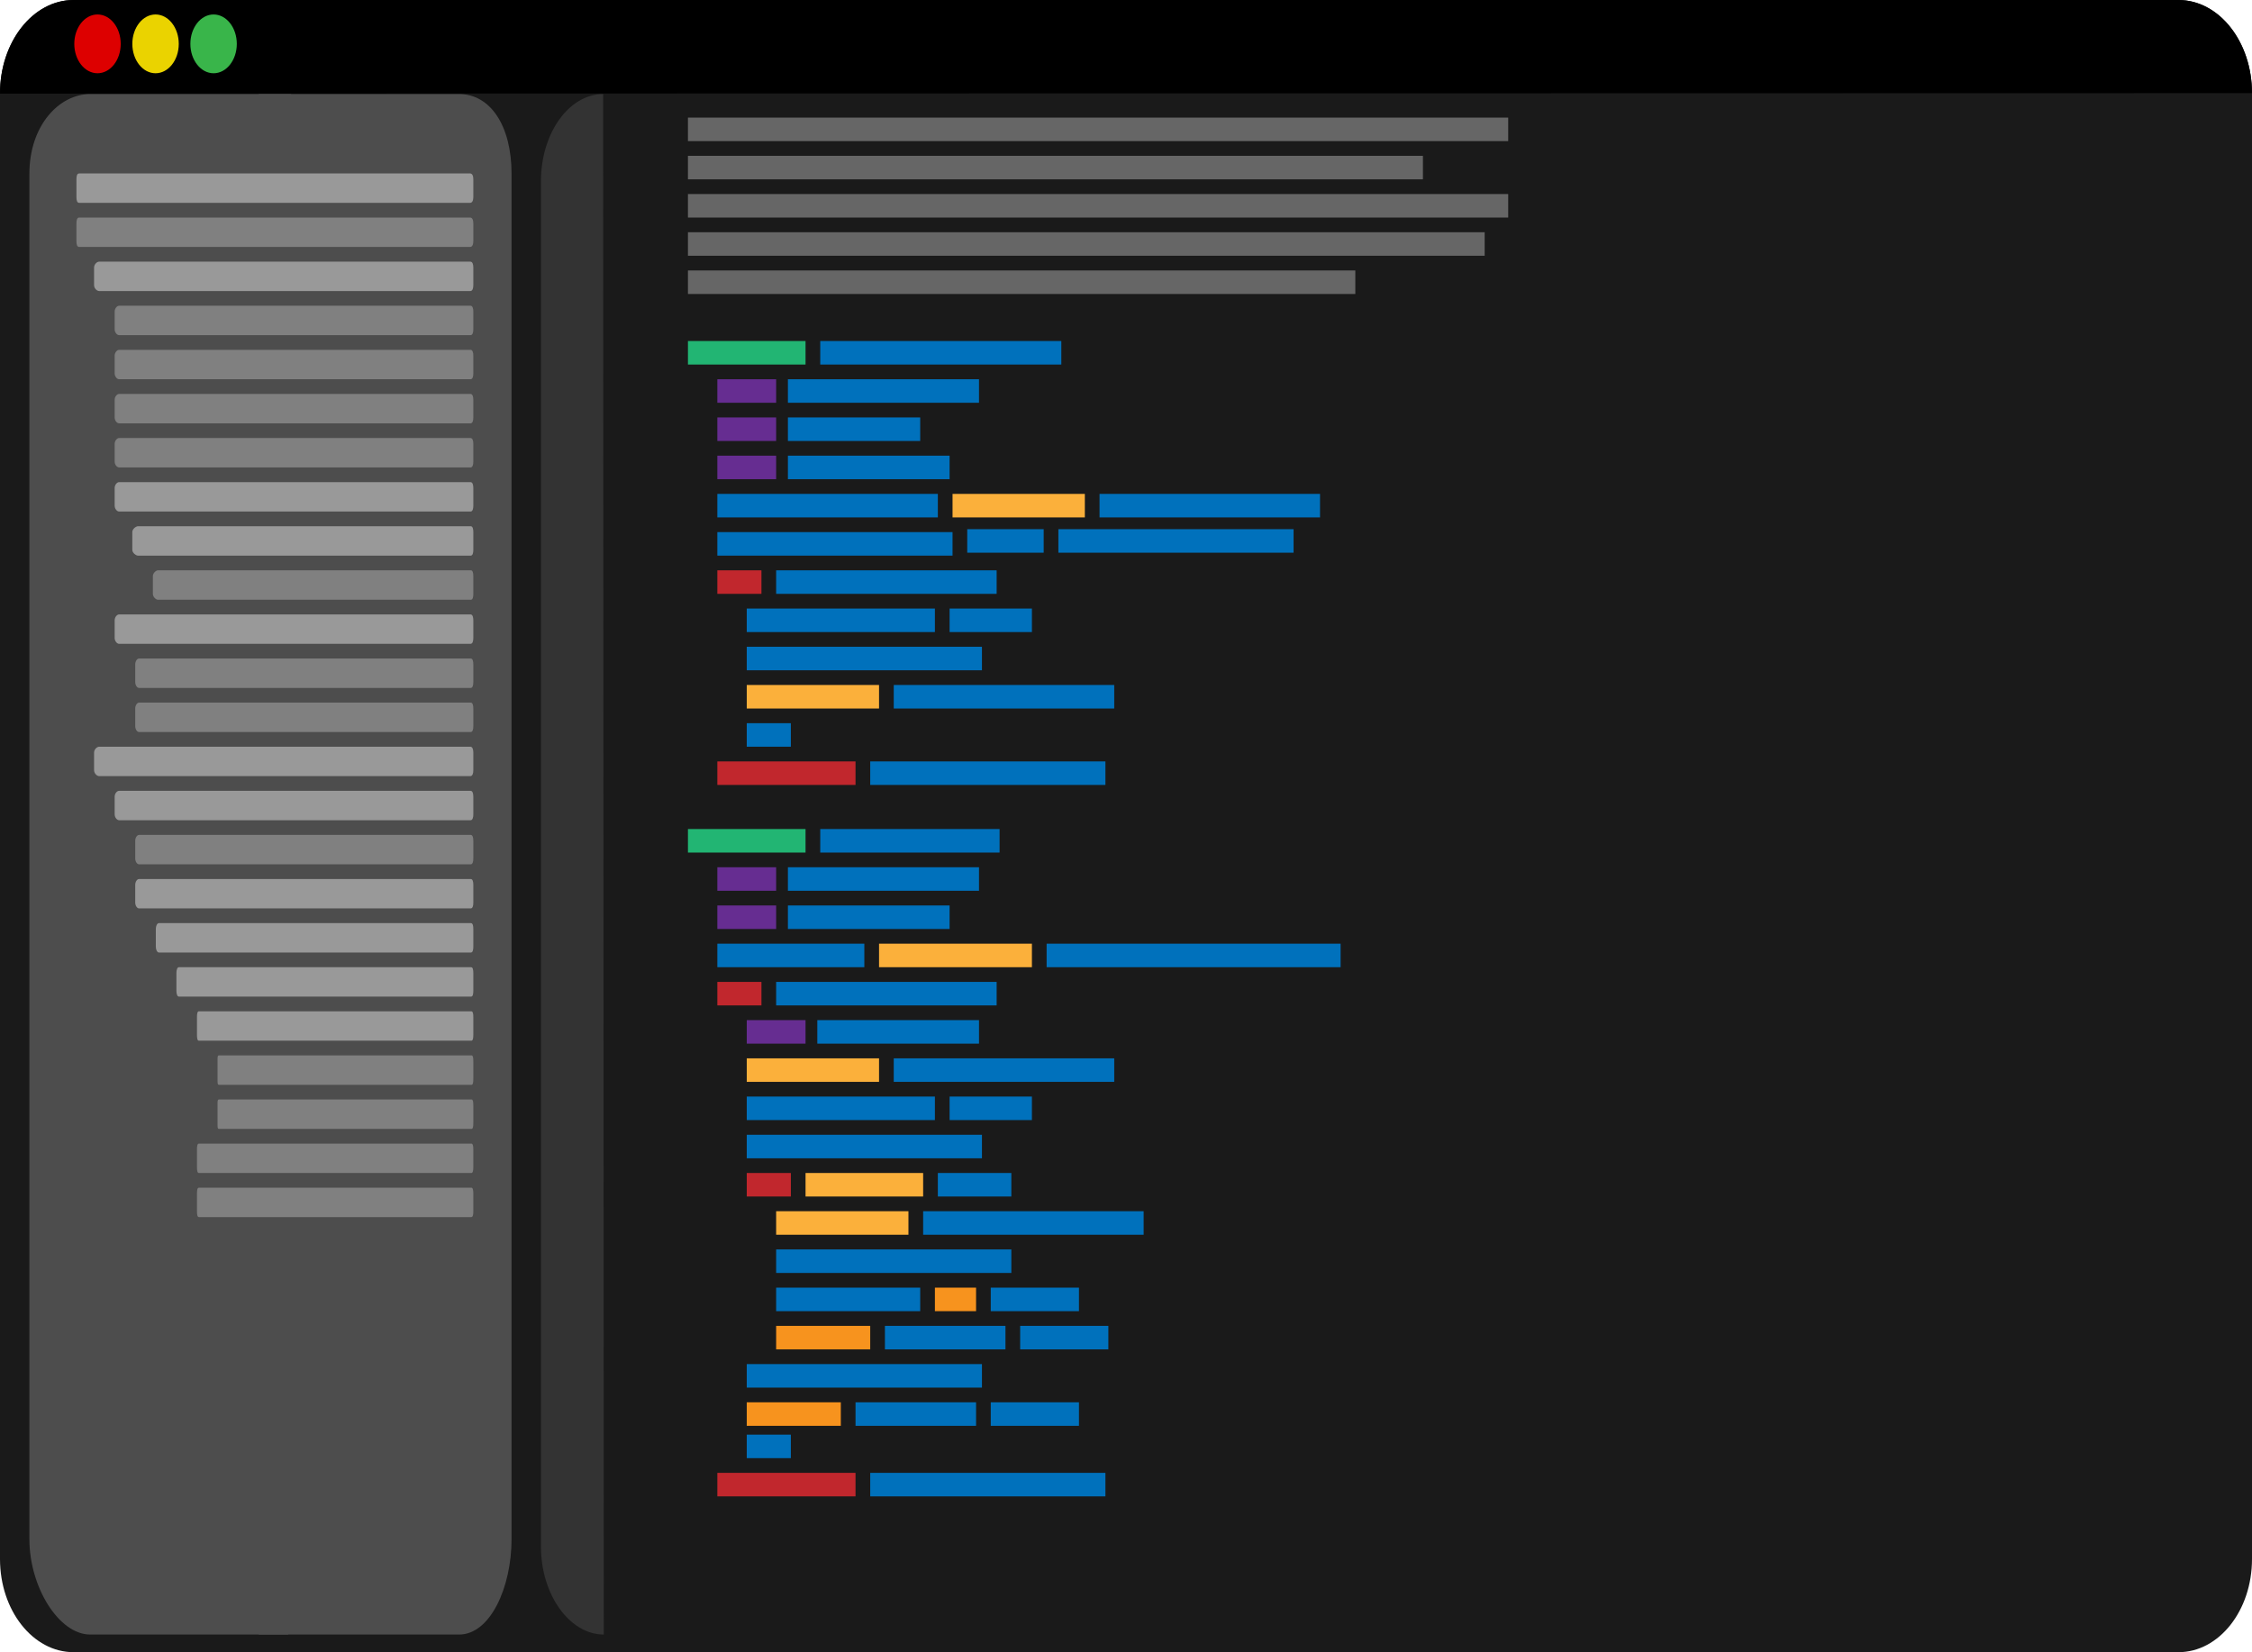 <?xml version="1.0" encoding="utf-8"?>
<!-- Generator: Adobe Illustrator 16.0.0, SVG Export Plug-In . SVG Version: 6.00 Build 0)  -->
<!DOCTYPE svg PUBLIC "-//W3C//DTD SVG 1.1//EN" "http://www.w3.org/Graphics/SVG/1.1/DTD/svg11.dtd">
<svg version="1.1" id="Layer_1" xmlns="http://www.w3.org/2000/svg" xmlns:xlink="http://www.w3.org/1999/xlink" x="0px" y="0px"
	  viewBox="0 0 766 562" enable-background="new 0 0 766 562" xml:space="preserve">
<g>
	<g id="Window_Bar">
		<path fill="#1A1A1A" d="M766,530.316C766,547.814,754.798,562,740.979,562H25.021C11.202,562,0,547.814,0,530.316V31.684
			C0,14.185,11.202,0,25.021,0h715.957C754.798,0,766,14.185,766,31.684V530.316z"/>
		<g id="Window_top">
			<path id="Bar" d="M0,31.842C0,14.343,11.202,0,25.021,0h715.957C754.798,0,766,14.185,766,31.684"/>
			<g id="Buttons">
				<ellipse fill="#DD0000" cx="33.167" cy="14.921" rx="7.897" ry="10"/>
				<ellipse fill="#ead300" cx="52.909" cy="14.921" rx="7.897" ry="10"/>
				<ellipse fill="#39b54a" cx="72.652" cy="14.921" rx="7.897" ry="10"/>
			</g>
		</g>
	</g>
	<g id="Code_section">
		<path fill="#1A1A1A" d="M684,526.083c0,16.372-9.11,29.917-20.723,29.917H205.622C194.01,556,184,542.455,184,526.083V61.645
			C184,45.272,194.01,32,205.622,32h457.655C674.89,32,684,45.272,684,61.645V526.083z"/>
		<path fill="#333333" d="M205.372,556C193.76,556,184,542.455,184,526.083V61.645C184,45.272,193.536,32,205.148,32"/>
	</g>
	<g id="Folder_View">
		<g id="main">
			<path fill="#4D4D4D" d="M98,556H30.674C20.059,556,10,539.913,10,523.542V59.109C10,42.736,20.059,32,30.674,32H99"/>
			<path fill="#4D4D4D" d="M88,556h68.16c10.616,0,17.84-16.087,17.84-32.458V59.109C174,42.736,166.776,32,156.16,32H88"/>
		</g>
	</g>
	<g>
		<path fill="#808080" d="M161,412c0,1.104-0.144,2-0.671,2H67.646c-0.528,0-0.646-0.896-0.646-2v-6c0-1.104,0.119-2,0.646-2h92.682
			c0.528,0,0.671,0.896,0.671,2V412z"/>
		<path fill="#808080" d="M161,397c0,1.104-0.144,2-0.671,2H67.646c-0.528,0-0.646-0.896-0.646-2v-6c0-1.104,0.119-2,0.646-2h92.682
			c0.528,0,0.671,0.896,0.671,2V397z"/>
		<path fill="#808080" d="M161,382c0,1.104-0.112,2-0.602,2H74.432c-0.49,0-0.432-0.896-0.432-2v-6c0-1.104-0.058-2,0.432-2h85.966
			c0.49,0,0.602,0.896,0.602,2V382z"/>
		<path fill="#808080" d="M161,367c0,1.104-0.112,2-0.602,2H74.432c-0.49,0-0.432-0.896-0.432-2v-6c0-1.104-0.058-2,0.432-2h85.966
			c0.49,0,0.602,0.896,0.602,2V367z"/>
		<path fill="#999999" d="M161,352c0,1.104-0.144,2-0.671,2H67.646c-0.528,0-0.646-0.896-0.646-2v-6c0-1.104,0.119-2,0.646-2h92.682
			c0.528,0,0.671,0.896,0.671,2V352z"/>
		<path fill="#999999" d="M161,337c0,1.104-0.175,2-0.741,2H60.861c-0.566,0-0.861-0.896-0.861-2v-6c0-1.104,0.295-2,0.861-2h99.398
			c0.566,0,0.741,0.896,0.741,2V337z"/>
		<path fill="#999999" d="M161,322c0,1.104-0.206,2-0.81,2H54.076c-0.604,0-1.076-0.896-1.076-2v-6c0-1.104,0.472-2,1.076-2H160.19
			c0.604,0,0.81,0.896,0.81,2V322z"/>
		<path fill="#999999" d="M161,307c0,1.104-0.237,2-0.879,2H47.291c-0.643,0-1.291-0.896-1.291-2v-6c0-1.104,0.648-2,1.291-2
			h112.831c0.642,0,0.879,0.896,0.879,2V307z"/>
		<path fill="#808080" d="M161,292c0,1.104-0.237,2-0.879,2H47.291c-0.643,0-1.291-0.896-1.291-2v-6c0-1.104,0.648-2,1.291-2
			h112.831c0.642,0,0.879,0.896,0.879,2V292z"/>
		<path fill="#999999" d="M161,277c0,1.104-0.268,2-0.948,2H40.505c-0.681,0-1.505-0.896-1.505-2v-6c0-1.104,0.825-2,1.505-2
			h119.546c0.681,0,0.948,0.896,0.948,2V277z"/>
		<path fill="#999999" d="M161,262c0,1.104-0.299,2-1.018,2H33.72c-0.718,0-1.72-0.896-1.72-2v-6c0-1.104,1.001-2,1.72-2h126.263
			c0.719,0,1.018,0.896,1.018,2V262z"/>
		<path fill="#808080" d="M161,247c0,1.104-0.237,2-0.879,2H47.291c-0.643,0-1.291-0.896-1.291-2v-6c0-1.104,0.648-2,1.291-2
			h112.831c0.642,0,0.879,0.896,0.879,2V247z"/>
		<path fill="#808080" d="M161,232c0,1.104-0.237,2-0.879,2H47.291c-0.643,0-1.291-0.896-1.291-2v-6c0-1.104,0.648-2,1.291-2
			h112.831c0.642,0,0.879,0.896,0.879,2V232z"/>
		<path fill="#999999" d="M161,217c0,1.104-0.268,2-0.948,2H40.505c-0.681,0-1.505-0.896-1.505-2v-6c0-1.104,0.825-2,1.505-2
			h119.546c0.681,0,0.948,0.896,0.948,2V217z"/>
		<path fill="#808080" d="M161,202c0,1.104-0.208,2-0.813,2H53.696C53.09,204,52,203.104,52,202v-6c0-1.104,1.09-2,1.696-2h106.49
			c0.606,0,0.813,0.896,0.813,2V202z"/>
		<path fill="#999999" d="M161,187c0,1.104-0.238,2-0.883,2H46.93c-0.645,0-1.93-0.896-1.93-2v-6c0-1.104,1.285-2,1.93-2h113.188
			c0.645,0,0.883,0.896,0.883,2V187z"/>
		<path fill="#999999" d="M161,172c0,1.104-0.268,2-0.948,2H40.505c-0.681,0-1.505-0.896-1.505-2v-6c0-1.104,0.824-2,1.505-2
			h119.546c0.681,0,0.948,0.896,0.948,2V172z"/>
		<path fill="#808080" d="M161,157c0,1.104-0.268,2-0.948,2H40.505c-0.681,0-1.505-0.896-1.505-2v-6c0-1.104,0.825-2,1.505-2
			h119.546c0.681,0,0.948,0.896,0.948,2V157z"/>
		<path fill="#808080" d="M161,142c0,1.104-0.268,2-0.948,2H40.505c-0.681,0-1.505-0.896-1.505-2v-6c0-1.104,0.825-2,1.505-2
			h119.546c0.681,0,0.948,0.896,0.948,2V142z"/>
		<path fill="#808080" d="M161,127c0,1.104-0.268,2-0.948,2H40.505c-0.681,0-1.505-0.896-1.505-2v-6c0-1.104,0.825-2,1.505-2
			h119.546c0.681,0,0.948,0.896,0.948,2V127z"/>
		<path fill="#808080" d="M161,112c0,1.104-0.268,2-0.948,2H40.505c-0.681,0-1.505-0.896-1.505-2v-6c0-1.104,0.824-2,1.505-2
			h119.546c0.681,0,0.948,0.896,0.948,2V112z"/>
		<path fill="#999999" d="M161,97c0,1.104-0.299,2-1.018,2H33.72C33.001,99,32,98.104,32,97v-6c0-1.104,1.001-2,1.72-2h126.263
			c0.719,0,1.018,0.896,1.018,2V97z"/>
		<path fill="#808080" d="M161,82c0,1.104-0.33,2-1.087,2H26.935C26.178,84,26,83.104,26,82v-6c0-1.104,0.178-2,0.935-2h132.979
			c0.757,0,1.087,0.896,1.087,2V82z"/>
		<path fill="#999999" d="M161,67c0,1.104-0.33,2-1.087,2H26.935C26.178,69,26,68.104,26,67v-6c0-1.104,0.178-2,0.935-2h132.979
			c0.757,0,1.087,0.896,1.087,2V67z"/>
	</g>
	<g>
		<g>
			<g>
				<rect x="244" y="194" fill="#C1272D" width="15" height="8"/>
				<rect x="264" y="194" fill="#0071BC" width="75" height="8"/>
			</g>
			<g>
				<rect x="254" y="207" fill="#0071BC" width="64" height="8"/>
				<rect x="323" y="207" fill="#0071BC" width="28" height="8"/>
			</g>
			<g>
				<rect x="244" y="168" fill="#0071BC" width="75" height="8"/>
				<rect x="374" y="168" fill="#0071BC" width="75" height="8"/>
				<rect x="324" y="168" fill="#FBB03B" width="45" height="8"/>
			</g>
			<rect x="254" y="220" fill="#0071BC" width="80" height="8"/>
			<g>
				<rect x="244" y="259" fill="#C1272D" width="47" height="8"/>
				<rect x="296" y="259" fill="#0071BC" width="80" height="8"/>
			</g>
			<g>
				<rect x="360" y="180" fill="#0071BC" width="80" height="8"/>
				<rect x="329" y="180" fill="#0071BC" width="26" height="8"/>
				<rect x="244" y="181" fill="#0071BC" width="80" height="8"/>
			</g>
			<g>
				<rect x="268" y="129" fill="#0071BC" width="65" height="8"/>
				<rect x="244" y="129" fill="#662D91" width="20" height="8"/>
			</g>
			<g>
				<rect x="268" y="142" fill="#0071BC" width="45" height="8"/>
				<rect x="244" y="142" fill="#662D91" width="20" height="8"/>
			</g>
			<g>
				<rect x="268" y="155" fill="#0071BC" width="55" height="8"/>
				<rect x="244" y="155" fill="#662D91" width="20" height="8"/>
			</g>
			<g>
				<rect x="304" y="233" fill="#0071BC" width="75" height="8"/>
				<rect x="254" y="233" fill="#FBB03B" width="45" height="8"/>
			</g>
			<rect x="254" y="246" fill="#0071BC" width="15" height="8"/>
		</g>
		<rect x="234" y="116" fill="#22B573" width="40" height="8"/>
		<rect x="279" y="116" fill="#0071BC" width="82" height="8"/>
	</g>
	<g>
		<rect x="234" y="282" fill="#22B573" width="40" height="8"/>
		<rect x="279" y="282" fill="#0071BC" width="61" height="8"/>
		<g>
			<g>
				<rect x="244" y="334" fill="#C1272D" width="15" height="8"/>
				<rect x="264" y="334" fill="#0071BC" width="75" height="8"/>
			</g>
			<g>
				<rect x="254" y="373" fill="#0071BC" width="64" height="8"/>
				<rect x="323" y="373" fill="#0071BC" width="28" height="8"/>
			</g>
			<g>
				<rect x="264" y="438" fill="#0071BC" width="49" height="8"/>
				<rect x="318" y="438" fill="#F7931E" width="14" height="8"/>
				<rect x="337" y="438" fill="#0071BC" width="30" height="8"/>
			</g>
			<g>
				<rect x="264" y="451" fill="#F7931E" width="32" height="8"/>
				<rect x="301" y="451" fill="#0071BC" width="41" height="8"/>
				<rect x="347" y="451" fill="#0071BC" width="30" height="8"/>
			</g>
			<g>
				<rect x="254" y="477" fill="#F7931E" width="32" height="8"/>
				<rect x="291" y="477" fill="#0071BC" width="41" height="8"/>
				<rect x="337" y="477" fill="#0071BC" width="30" height="8"/>
			</g>
			<g>
				<rect x="244" y="321" fill="#0071BC" width="50" height="8"/>
				<rect x="356" y="321" fill="#0071BC" width="100" height="8"/>
				<rect x="299" y="321" fill="#FBB03B" width="52" height="8"/>
			</g>
			<rect x="254" y="386" fill="#0071BC" width="80" height="8"/>
			<rect x="264" y="425" fill="#0071BC" width="80" height="8"/>
			<rect x="254" y="464" fill="#0071BC" width="80" height="8"/>
			<g>
				<rect x="244" y="501" fill="#C1272D" width="47" height="8"/>
				<rect x="296" y="501" fill="#0071BC" width="80" height="8"/>
			</g>
			<g>
				<rect x="268" y="295" fill="#0071BC" width="65" height="8"/>
				<rect x="244" y="295" fill="#662D91" width="20" height="8"/>
			</g>
			<g>
				<rect x="268" y="308" fill="#0071BC" width="55" height="8"/>
				<rect x="244" y="308" fill="#662D91" width="20" height="8"/>
			</g>
			<g>
				<rect x="304" y="360" fill="#0071BC" width="75" height="8"/>
				<rect x="254" y="360" fill="#FBB03B" width="45" height="8"/>
			</g>
			<g>
				<rect x="314" y="412" fill="#0071BC" width="75" height="8"/>
				<rect x="264" y="412" fill="#FBB03B" width="45" height="8"/>
			</g>
			<g>
				<rect x="278" y="347" fill="#0071BC" width="55" height="8"/>
				<rect x="254" y="347" fill="#662D91" width="20" height="8"/>
			</g>
			<rect x="254" y="488" fill="#0071BC" width="15" height="8"/>
			<g>
				<rect x="254" y="399" fill="#C1272D" width="15" height="8"/>
				<rect x="274" y="399" fill="#FBB03B" width="40" height="8"/>
				<rect x="319" y="399" fill="#0071BC" width="25" height="8"/>
			</g>
		</g>
	</g>
	<g>
		<rect x="234" y="40" fill="#666666" width="279" height="8"/>
		<rect x="234" y="53" fill="#666666" width="250" height="8"/>
		<rect x="234" y="66" fill="#666666" width="279" height="8"/>
		<rect x="234" y="79" fill="#666666" width="271" height="8"/>
		<rect x="234" y="92" fill="#666666" width="227" height="8"/>
	</g>
</g>
</svg>
